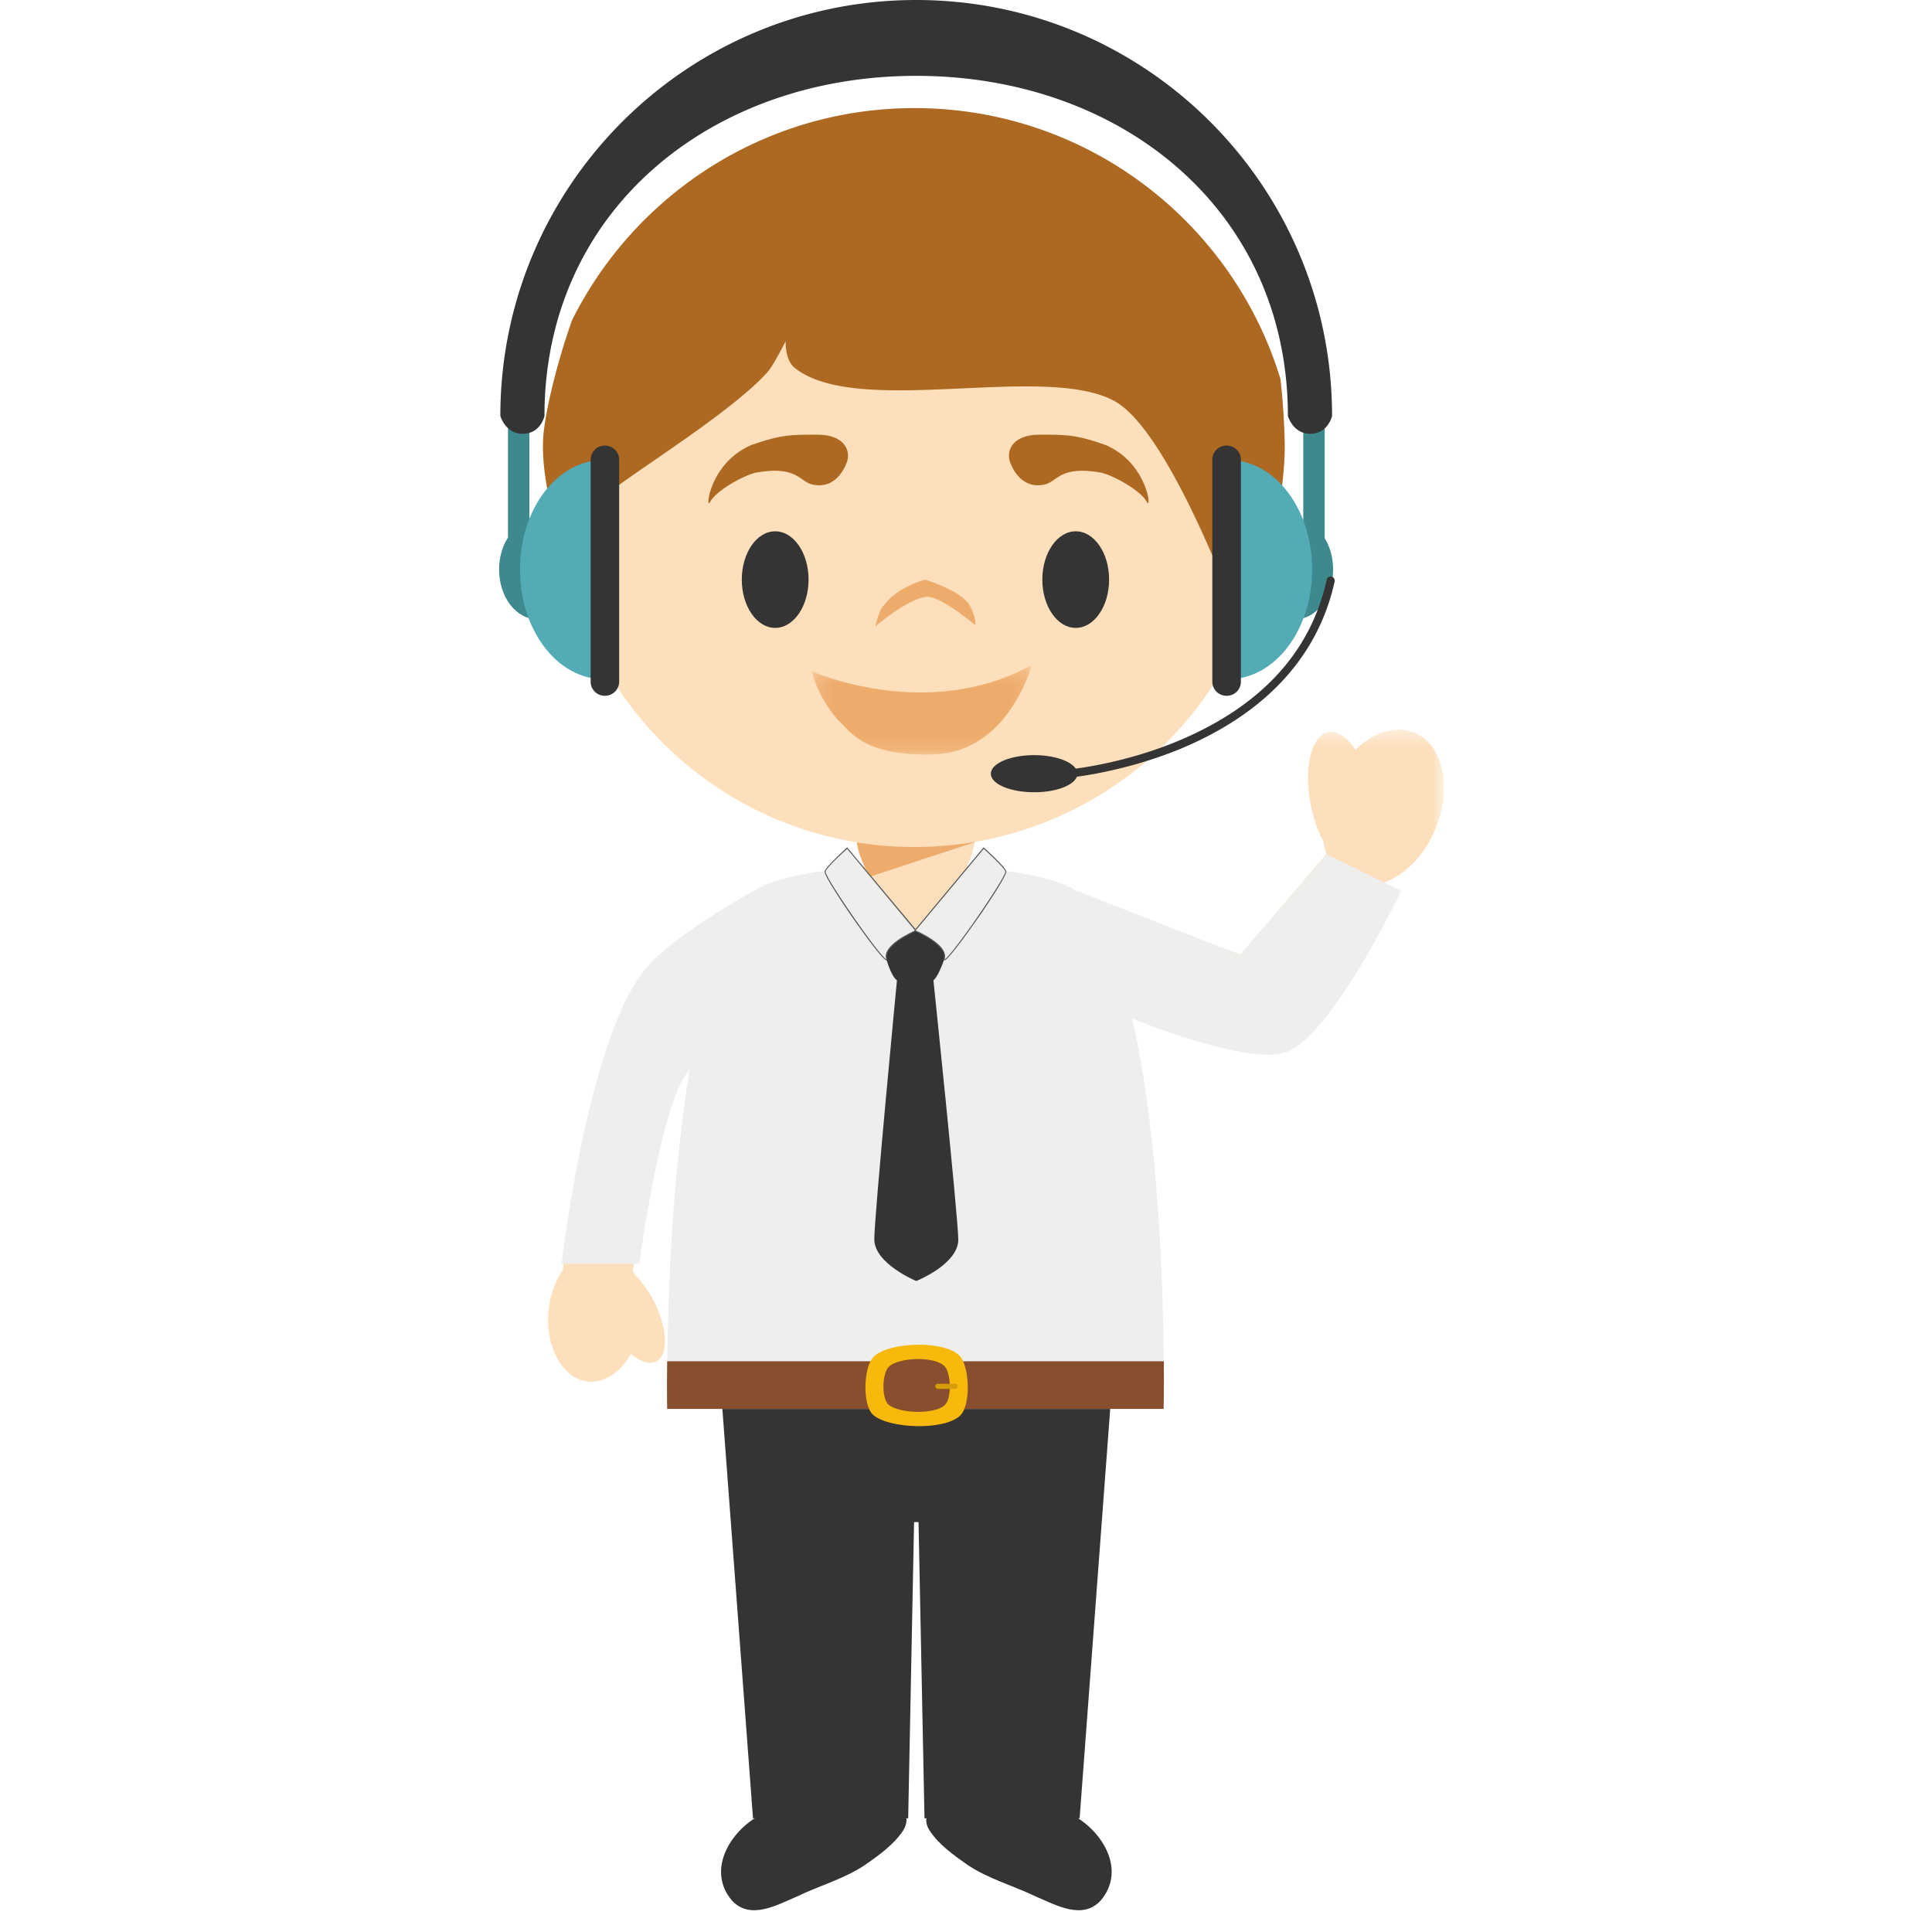 <svg width="120" height="120" viewBox="0 0 120 120" xmlns="http://www.w3.org/2000/svg" xmlns:xlink="http://www.w3.org/1999/xlink"><defs><path id="a" d="M1.324 1.425h23.934v20.121H1.324z"/><path id="c" d="M.207.3h13.662v5.567H.207z"/></defs><g fill="none" fill-rule="evenodd"><g transform="translate(64.433 43.894)"><mask id="b" fill="#fff"><use xlink:href="#a"/></mask><path d="M23.437 1.626c-1.163-.498-2.555-.041-3.682 1.049-.519-.77-1.123-1.202-1.683-1.094-1.056.208-1.544 2.211-1.098 4.481.162.872.439 1.65.783 2.276.05.282.114.557.203.805l-5.33 6.261-11.306-4.048s1.919 3.055 2.393 4.163c.344.814 1.019 3.381 1.019 3.381s8.254 3.358 10.602 2.508c2.895-1.048 6.22-10.497 6.22-10.497 1.247-.442 2.451-1.634 3.15-3.273 1.085-2.57.518-5.26-1.271-6.012" fill="#FDDFBB" mask="url(#b)"/></g><path d="M46.971 112.874c-1.748 1.074-3.018 3.354-1.526 5.152 1.137 1.26 2.797.303 4.062-.234 1.386-.671 2.993-1.114 4.253-1.98.822-.572 1.772-1.253 2.33-2.106.17-.26.255-.585.192-.832h-9.31zm19.892 0c1.752 1.074 3.017 3.354 1.52 5.152-1.127 1.26-2.792.303-4.053-.234-1.396-.671-3-1.114-4.264-1.98-.818-.572-1.77-1.253-2.32-2.106-.18-.26-.26-.585-.193-.832h9.31z" fill="#333433"/><path fill="#333433" d="M44.867 87.503l1.903 25.433h9.639l.366-18.394h.277l.37 18.394h9.636l1.9-25.433z"/><path d="M39.873 60.737c-3.552 4.542-4.914 18.202-4.914 18.202s0-.015.005-.057c-.458.665-.782 1.519-.883 2.479-.238 2.292.856 4.28 2.443 4.448 1.036.104 2.03-.586 2.66-1.716.593.486 1.175.68 1.586.457.783-.411.688-2.117-.2-3.807a6.472 6.472 0 0 0-1.17-1.601 1.41 1.41 0 0 0-.105-.203s1.544-9.871 3.19-12.204c.828-1.169 1.36-1.82 1.55-2.343.151-.417.312-1.212.381-1.513.53-2.343 3.432-7.629 3.432-7.629s-6.24 3.274-7.975 5.487" fill="#FDDFBB"/><path d="M39.71 78.498h-4.826s1.56-13.664 5.11-18.204c1.569-2.01 6.131-4.58 6.95-5.028 2.029-1.313 8.135-1.515 8.135-1.515l1.708.055h.141l1.7-.055s6.133.214 8.155 1.544l10.248 4.003 5.375-6.24 4.628 2.274s-4.268 8.977-7.169 10.027c-2.25.81-8.981-1.849-9.55-2.11 2.272 9.808 1.959 24.261 1.959 24.261H41.439s-.195-11.565 1.41-21.124a5.624 5.624 0 0 1-.24.348c-1.648 2.335-2.899 11.764-2.899 11.764" fill="#EEEEED"/><path d="M41.438 87.51h30.836s.03-1.124.014-2.96h-30.85c-.02 1.836 0 2.96 0 2.96" fill="#884E2D"/><path d="M59.655 87.906c-.954.954-4.346.848-5.396 0-.708-.573-.638-2.988 0-3.632.953-.954 4.55-1.046 5.396 0 .572.707.641 2.99 0 3.632" fill="#F7B90B"/><path d="M58.7 87.255c-.621.62-2.822.55-3.5 0-.46-.372-.415-1.94 0-2.357.62-.616 2.954-.677 3.5 0 .372.458.412 1.938 0 2.357" fill="#884E2D"/><path d="M59.484 86.103c0 .085-.075.163-.155.163h-1.084c-.088 0-.153-.078-.153-.163 0-.089.065-.153.153-.153h1.084c.08 0 .155.064.155.153" fill="#D69D0B"/><path d="M56.84 57.813l3.832-3.954c-1.183-.142-2.068-.18-2.068-.18l-1.706.085h-.14l-1.698-.059s-.815.024-1.912.148l3.691 3.96zm21.833-24a22.18 22.18 0 0 0 .245-3.328c0-12.22-9.898-22.131-22.119-22.131-12.219 0-22.115 9.91-22.115 22.13 0 1.075.071 2.135.22 3.176-1.27.698-2.143 2.018-2.143 3.53 0 2.244 1.894 4.067 4.234 4.067.155 0 .313-.006.466-.025 3.776 6.79 11.015 11.376 19.338 11.376 8.311 0 15.549-4.58 19.337-11.357.057 0 .13.006.196.006 2.329 0 4.225-1.823 4.225-4.068 0-1.406-.754-2.652-1.884-3.376" fill="#FDDFBB"/><path d="M52.619 28.65s-.522 1.803-2.16 1.446c-.8-.174-.94-1.201-3.51-.74-.808.18-2.507 1.156-2.834 1.808-.328.652-.09-2.392 2.548-3.522 1.903-.675 2.548-.642 4.124-.642 1.576 0 2.061.907 1.832 1.65m10.101 0s.522 1.803 2.16 1.446c.8-.174.941-1.201 3.51-.74.809.18 2.507 1.156 2.835 1.808.327.652.09-2.392-2.548-3.522-1.904-.675-2.549-.642-4.125-.642s-2.061.907-1.832 1.65" fill="#AD6921"/><path d="M50.222 36c0 1.657-.928 3-2.074 3s-2.074-1.343-2.074-3 .928-3 2.074-3 2.074 1.343 2.074 3m18.667 0c0 1.657-.928 3-2.074 3s-2.074-1.343-2.074-3 .928-3 2.074-3 2.074 1.343 2.074 3" fill="#333433"/><path d="M57.502 37.07c.87-.115 3.07 1.756 3.07 1.756s.106-.414-.353-1.238C59.724 36.703 57.47 36 57.47 36s-1.75.448-2.579 1.604c-.307.29-.522 1.299-.522 1.299s1.965-1.681 3.132-1.834z" fill="#EEAC6C"/><g transform="translate(50.222 41)"><mask id="d" fill="#fff"><use xlink:href="#c"/></mask><path d="M.207.696S7.36 3.904 13.869.299c0 0-1.443 5.47-6.171 5.561-4.268.122-5.168-1.492-5.68-1.956C1.507 3.441.544 2.132.207.696" fill="#EEAC6C" mask="url(#d)"/></g><path d="M79.798 27.602a44.12 44.12 0 0 0-.266-4.064C76.561 13.793 67.52 6.714 56.8 6.714c-9.318 0-17.382 5.371-21.276 13.187-1.08 3.074-1.742 6.092-1.793 7.455-.191 4.728 3.262 11.816 3.262 11.816-.413-7.787-.336-7.773 1.548-9.117 2.335-1.681 7.243-4.81 9.151-6.967.358-.412 1.107-1.897 1.107-1.897s-.065 1.165.577 1.67c3.915 3.099 15.467-.338 19.845 2.048 3.578 1.95 7.934 14.263 7.934 14.263 1.778-3.347 2.674-8.969 2.643-11.57" fill="#AD6921"/><path d="M55.08 55.148h3.611c1.035 0 1.872-2.219 1.872-3.236h-7.351c0 1.017.832 3.236 1.868 3.236" fill="#FDDFBB"/><path d="M54.064 54.445l6.475-2.132.01-.02a22.38 22.38 0 0 1-3.75.315c-1.218 0-2.414-.093-3.578-.282.07.632.428 1.488.843 2.12" fill="#EEAC6C"/><path d="M59.52 76.967c-.02-1.461-1.543-16.074-1.543-16.074.45-.38.944-2.152.944-2.152l-1.165-.966-1.856.057-1.092.87s.421 1.865.903 2.191c0 0-1.404 14.626-1.408 16.078 0 1.519 2.606 2.595 2.606 2.595s2.635-1.045 2.612-2.599" fill="#333433"/><path d="M56.893 57.809s-2.043.846-1.829 1.72c.217.867-3.947-5.084-3.817-5.409.118-.33 1.369-1.447 1.369-1.447l4.277 5.136z" fill="#EEEEED"/><path d="M52.616 52.724c-.173.155-1.237 1.117-1.341 1.404-.028.087.354.793 1.292 2.178 1.127 1.674 2.283 3.207 2.472 3.274 0-.006 0-.026-.006-.048-.208-.824 1.522-1.613 1.806-1.737l-4.223-5.071zm2.435 6.919c-.266 0-2.165-2.743-2.244-2.859-.393-.572-1.672-2.469-1.59-2.675.127-.33 1.336-1.415 1.38-1.46l.02-.02 4.334 5.184-.042.02c-.02.012-2.02.855-1.817 1.688.018.053.018.09 0 .108-.012.006-.027.014-.041.014z" fill="#565657"/><path d="M56.828 57.809s2.043.846 1.829 1.72c-.22.867 3.937-5.084 3.815-5.409-.124-.33-1.368-1.447-1.368-1.447l-4.276 5.136z" fill="#EEEEED"/><path d="M56.874 57.795c.295.123 2.016.912 1.807 1.739v.047c.187-.067 1.346-1.592 2.469-3.27.932-1.389 1.323-2.097 1.298-2.181-.118-.288-1.173-1.252-1.346-1.407l-4.228 5.072zm1.796 1.847a.074.074 0 0 1-.042-.014c-.01-.026-.01-.053 0-.108.2-.83-1.8-1.676-1.809-1.686l-.045-.022 4.32-5.183.022.02c.053.047 1.265 1.129 1.385 1.459.08.207-1.202 2.113-1.597 2.691-.085.114-1.965 2.843-2.234 2.843z" fill="#565657"/><path d="M32.882 32.347V21.963H31.55v11.425c-.35.542-.55 1.234-.55 1.985 0 1.71 1.046 3.093 2.386 3.093V32.28c-.199 0-.352.02-.504.066" fill="#3E898E"/><path d="M37.519 42.191c-2.915 0-5.222-3.053-5.222-6.818 0-3.763 2.307-6.81 5.222-6.81V42.19z" fill="#53ABB6"/><path d="M38.458 42.332a.881.881 0 0 1-.885.884h-.012a.873.873 0 0 1-.875-.884v-13.78c0-.482.387-.877.875-.877h.012c.487 0 .885.395.885.877v13.78z" fill="#333433"/><path d="M82.28 33.424v-11.46h-1.332v10.39a1.945 1.945 0 0 0-.51-.075v6.187c1.328 0 2.363-1.385 2.363-3.094 0-.74-.197-1.409-.522-1.948" fill="#3E898E"/><path d="M76.27 42.191c2.915 0 5.23-3.053 5.23-6.818 0-3.763-2.315-6.81-5.23-6.81V42.19z" fill="#53ABB6"/><path d="M77.075 42.332a.874.874 0 0 1-.881.884h-.02a.876.876 0 0 1-.875-.884v-13.78c0-.482.393-.877.875-.877h.02c.493 0 .88.395.88.877v13.78z" fill="#333433"/><path d="M82.708 35.812a.26.26 0 0 0-.307.195c-.964 4.409-3.969 7.73-8.913 9.881-2.84 1.236-5.536 1.698-6.67 1.852-.326-.478-1.36-.837-2.581-.837-1.49 0-2.693.52-2.693 1.155 0 .638 1.204 1.15 2.693 1.15 1.337 0 2.446-.418 2.647-.963 1.17-.161 3.912-.641 6.789-1.883 2.23-.97 4.118-2.207 5.595-3.672 1.854-1.842 3.076-4.055 3.63-6.577a.264.264 0 0 0-.19-.3M56.909 0C42.642 0 31.077 11.57 31.077 25.835c0 0 .31 1.108 1.386 1.108 1.127 0 1.355-1.108 1.355-1.108 0-12.755 10.345-21.124 23.09-21.124 12.747 0 23.085 8.369 23.085 21.124 0 0 .31 1.108 1.385 1.108 1.117 0 1.359-1.108 1.359-1.108C82.737 11.57 71.175 0 56.909 0" fill="#333433"/></g></svg>